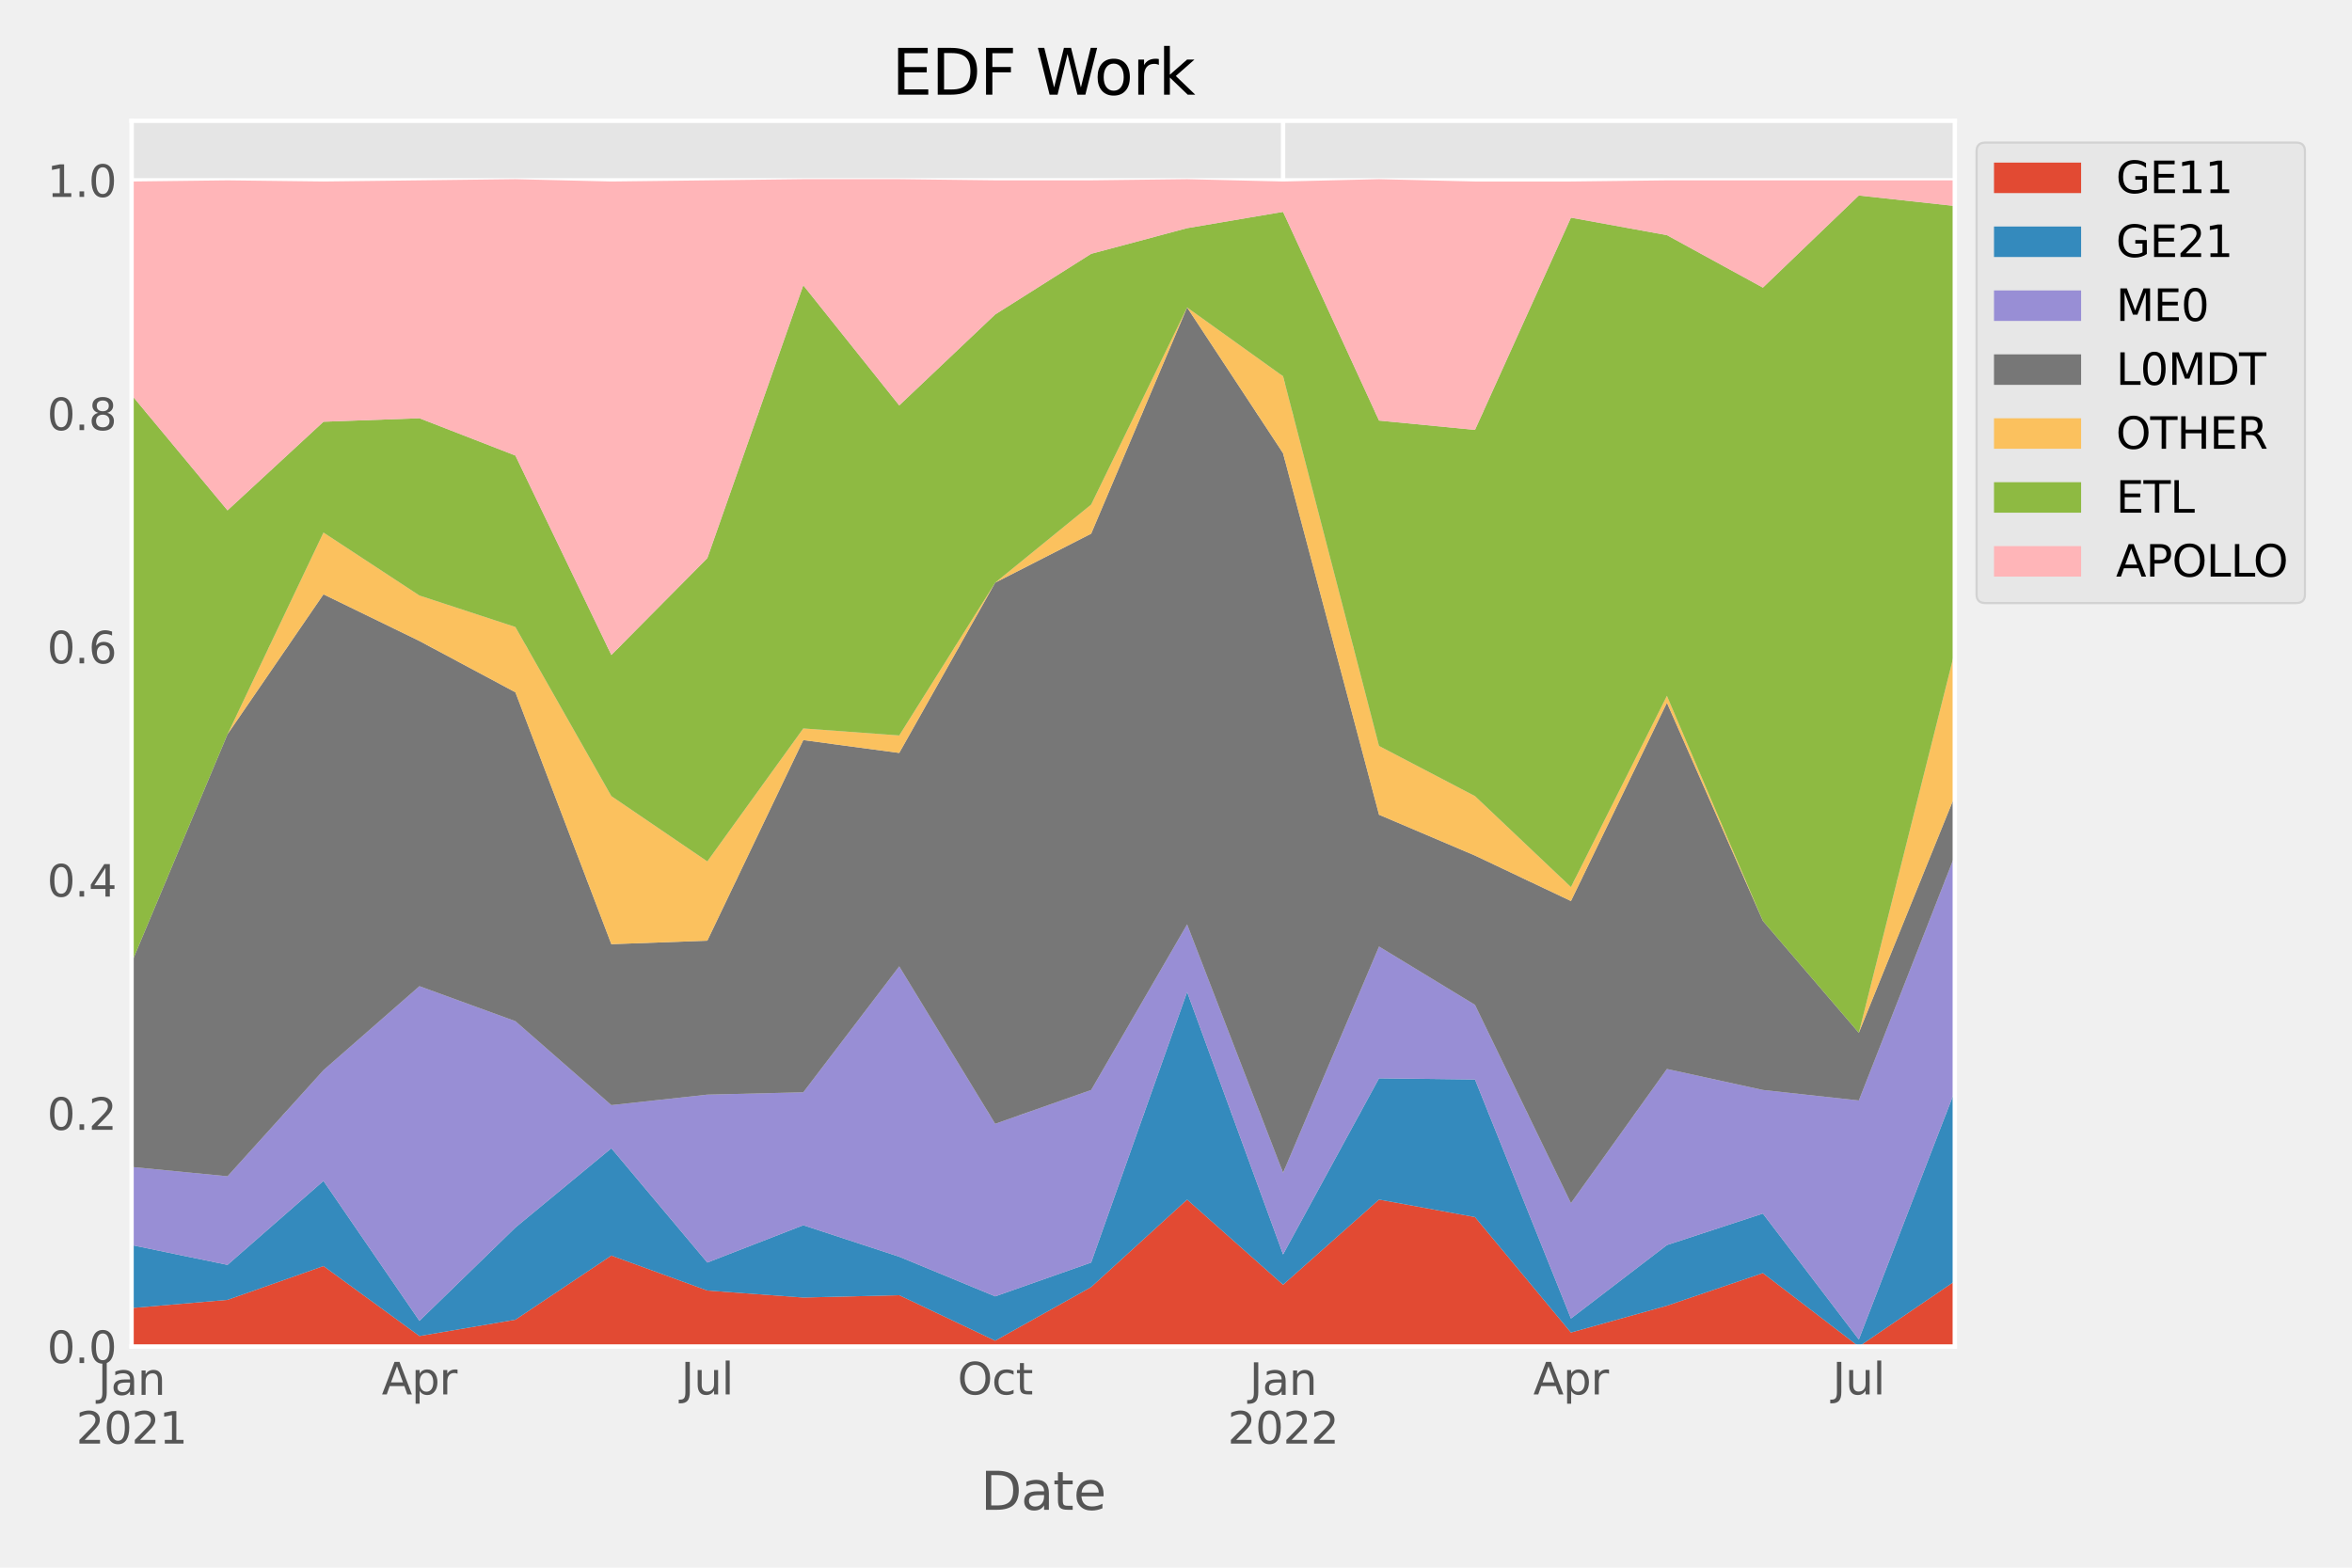 <?xml version="1.0" encoding="utf-8" standalone="no"?>
<!DOCTYPE svg PUBLIC "-//W3C//DTD SVG 1.1//EN"
  "http://www.w3.org/Graphics/SVG/1.1/DTD/svg11.dtd">
<svg xmlns:xlink="http://www.w3.org/1999/xlink" width="540pt" height="360pt" viewBox="0 0 540 360" xmlns="http://www.w3.org/2000/svg" version="1.1">
 <defs>
  <style type="text/css">*{stroke-linejoin: round; stroke-linecap: butt}</style>
 </defs>
 <g id="figure_1">
  <g id="patch_1">
   <path d="M 0 360 
L 540 360 
L 540 0 
L 0 0 
z
" style="fill: #f0f0f0"/>
  </g>
  <g id="axes_1">
   <g id="patch_2">
    <path d="M 30.203 309.21 
L 448.805 309.21 
L 448.805 27.742 
L 30.203 27.742 
z
" style="fill: #e5e5e5"/>
   </g>
   <g id="matplotlib.axis_1">
    <g id="xtick_1">
     <g id="line2d_1">
      <path d="M 30.203 309.21 
L 30.203 27.742 
" clip-path="url(#pd546e62d3c)" style="fill: none; stroke: #ffffff"/>
     </g>
     <g id="line2d_2"/>
     <g id="text_1">
      <!-- Jan -->
      <g style="fill: #555555" transform="translate(22.495 320.309)scale(0.1 -0.1)">
       <defs>
        <path id="DejaVuSans-4a" d="M 628 4666 
L 1259 4666 
L 1259 325 
Q 1259 -519 939 -900 
Q 619 -1281 -91 -1281 
L -331 -1281 
L -331 -750 
L -134 -750 
Q 284 -750 456 -515 
Q 628 -281 628 325 
L 628 4666 
z
" transform="scale(0.016)"/>
        <path id="DejaVuSans-61" d="M 2194 1759 
Q 1497 1759 1228 1600 
Q 959 1441 959 1056 
Q 959 750 1161 570 
Q 1363 391 1709 391 
Q 2188 391 2477 730 
Q 2766 1069 2766 1631 
L 2766 1759 
L 2194 1759 
z
M 3341 1997 
L 3341 0 
L 2766 0 
L 2766 531 
Q 2569 213 2275 61 
Q 1981 -91 1556 -91 
Q 1019 -91 701 211 
Q 384 513 384 1019 
Q 384 1609 779 1909 
Q 1175 2209 1959 2209 
L 2766 2209 
L 2766 2266 
Q 2766 2663 2505 2880 
Q 2244 3097 1772 3097 
Q 1472 3097 1187 3025 
Q 903 2953 641 2809 
L 641 3341 
Q 956 3463 1253 3523 
Q 1550 3584 1831 3584 
Q 2591 3584 2966 3190 
Q 3341 2797 3341 1997 
z
" transform="scale(0.016)"/>
        <path id="DejaVuSans-6e" d="M 3513 2113 
L 3513 0 
L 2938 0 
L 2938 2094 
Q 2938 2591 2744 2837 
Q 2550 3084 2163 3084 
Q 1697 3084 1428 2787 
Q 1159 2491 1159 1978 
L 1159 0 
L 581 0 
L 581 3500 
L 1159 3500 
L 1159 2956 
Q 1366 3272 1645 3428 
Q 1925 3584 2291 3584 
Q 2894 3584 3203 3211 
Q 3513 2838 3513 2113 
z
" transform="scale(0.016)"/>
       </defs>
       <use xlink:href="#DejaVuSans-4a"/>
       <use xlink:href="#DejaVuSans-61" x="29.492"/>
       <use xlink:href="#DejaVuSans-6e" x="90.771"/>
      </g>
      <!-- 2021 -->
      <g style="fill: #555555" transform="translate(17.478 331.507)scale(0.1 -0.1)">
       <defs>
        <path id="DejaVuSans-32" d="M 1228 531 
L 3431 531 
L 3431 0 
L 469 0 
L 469 531 
Q 828 903 1448 1529 
Q 2069 2156 2228 2338 
Q 2531 2678 2651 2914 
Q 2772 3150 2772 3378 
Q 2772 3750 2511 3984 
Q 2250 4219 1831 4219 
Q 1534 4219 1204 4116 
Q 875 4013 500 3803 
L 500 4441 
Q 881 4594 1212 4672 
Q 1544 4750 1819 4750 
Q 2544 4750 2975 4387 
Q 3406 4025 3406 3419 
Q 3406 3131 3298 2873 
Q 3191 2616 2906 2266 
Q 2828 2175 2409 1742 
Q 1991 1309 1228 531 
z
" transform="scale(0.016)"/>
        <path id="DejaVuSans-30" d="M 2034 4250 
Q 1547 4250 1301 3770 
Q 1056 3291 1056 2328 
Q 1056 1369 1301 889 
Q 1547 409 2034 409 
Q 2525 409 2770 889 
Q 3016 1369 3016 2328 
Q 3016 3291 2770 3770 
Q 2525 4250 2034 4250 
z
M 2034 4750 
Q 2819 4750 3233 4129 
Q 3647 3509 3647 2328 
Q 3647 1150 3233 529 
Q 2819 -91 2034 -91 
Q 1250 -91 836 529 
Q 422 1150 422 2328 
Q 422 3509 836 4129 
Q 1250 4750 2034 4750 
z
" transform="scale(0.016)"/>
        <path id="DejaVuSans-31" d="M 794 531 
L 1825 531 
L 1825 4091 
L 703 3866 
L 703 4441 
L 1819 4666 
L 2450 4666 
L 2450 531 
L 3481 531 
L 3481 0 
L 794 0 
L 794 531 
z
" transform="scale(0.016)"/>
       </defs>
       <use xlink:href="#DejaVuSans-32"/>
       <use xlink:href="#DejaVuSans-30" x="63.623"/>
       <use xlink:href="#DejaVuSans-32" x="127.246"/>
       <use xlink:href="#DejaVuSans-31" x="190.869"/>
      </g>
     </g>
    </g>
    <g id="xtick_2">
     <g id="line2d_3">
      <path d="M 294.583 309.21 
L 294.583 27.742 
" clip-path="url(#pd546e62d3c)" style="fill: none; stroke: #ffffff"/>
     </g>
     <g id="line2d_4"/>
     <g id="text_2">
      <!-- Jan -->
      <g style="fill: #555555" transform="translate(286.875 320.309)scale(0.1 -0.1)">
       <use xlink:href="#DejaVuSans-4a"/>
       <use xlink:href="#DejaVuSans-61" x="29.492"/>
       <use xlink:href="#DejaVuSans-6e" x="90.771"/>
      </g>
      <!-- 2022 -->
      <g style="fill: #555555" transform="translate(281.858 331.507)scale(0.1 -0.1)">
       <use xlink:href="#DejaVuSans-32"/>
       <use xlink:href="#DejaVuSans-30" x="63.623"/>
       <use xlink:href="#DejaVuSans-32" x="127.246"/>
       <use xlink:href="#DejaVuSans-32" x="190.869"/>
      </g>
     </g>
    </g>
    <g id="xtick_3">
     <g id="line2d_5"/>
    </g>
    <g id="xtick_4">
     <g id="line2d_6"/>
    </g>
    <g id="xtick_5">
     <g id="line2d_7"/>
     <g id="text_3">
      <!-- Apr -->
      <g style="fill: #555555" transform="translate(87.648 320.209)scale(0.1 -0.1)">
       <defs>
        <path id="DejaVuSans-41" d="M 2188 4044 
L 1331 1722 
L 3047 1722 
L 2188 4044 
z
M 1831 4666 
L 2547 4666 
L 4325 0 
L 3669 0 
L 3244 1197 
L 1141 1197 
L 716 0 
L 50 0 
L 1831 4666 
z
" transform="scale(0.016)"/>
        <path id="DejaVuSans-70" d="M 1159 525 
L 1159 -1331 
L 581 -1331 
L 581 3500 
L 1159 3500 
L 1159 2969 
Q 1341 3281 1617 3432 
Q 1894 3584 2278 3584 
Q 2916 3584 3314 3078 
Q 3713 2572 3713 1747 
Q 3713 922 3314 415 
Q 2916 -91 2278 -91 
Q 1894 -91 1617 61 
Q 1341 213 1159 525 
z
M 3116 1747 
Q 3116 2381 2855 2742 
Q 2594 3103 2138 3103 
Q 1681 3103 1420 2742 
Q 1159 2381 1159 1747 
Q 1159 1113 1420 752 
Q 1681 391 2138 391 
Q 2594 391 2855 752 
Q 3116 1113 3116 1747 
z
" transform="scale(0.016)"/>
        <path id="DejaVuSans-72" d="M 2631 2963 
Q 2534 3019 2420 3045 
Q 2306 3072 2169 3072 
Q 1681 3072 1420 2755 
Q 1159 2438 1159 1844 
L 1159 0 
L 581 0 
L 581 3500 
L 1159 3500 
L 1159 2956 
Q 1341 3275 1631 3429 
Q 1922 3584 2338 3584 
Q 2397 3584 2469 3576 
Q 2541 3569 2628 3553 
L 2631 2963 
z
" transform="scale(0.016)"/>
       </defs>
       <use xlink:href="#DejaVuSans-41"/>
       <use xlink:href="#DejaVuSans-70" x="68.408"/>
       <use xlink:href="#DejaVuSans-72" x="131.885"/>
      </g>
     </g>
    </g>
    <g id="xtick_6">
     <g id="line2d_8"/>
    </g>
    <g id="xtick_7">
     <g id="line2d_9"/>
    </g>
    <g id="xtick_8">
     <g id="line2d_10"/>
     <g id="text_4">
      <!-- Jul -->
      <g style="fill: #555555" transform="translate(156.36 320.209)scale(0.1 -0.1)">
       <defs>
        <path id="DejaVuSans-75" d="M 544 1381 
L 544 3500 
L 1119 3500 
L 1119 1403 
Q 1119 906 1312 657 
Q 1506 409 1894 409 
Q 2359 409 2629 706 
Q 2900 1003 2900 1516 
L 2900 3500 
L 3475 3500 
L 3475 0 
L 2900 0 
L 2900 538 
Q 2691 219 2414 64 
Q 2138 -91 1772 -91 
Q 1169 -91 856 284 
Q 544 659 544 1381 
z
M 1991 3584 
L 1991 3584 
z
" transform="scale(0.016)"/>
        <path id="DejaVuSans-6c" d="M 603 4863 
L 1178 4863 
L 1178 0 
L 603 0 
L 603 4863 
z
" transform="scale(0.016)"/>
       </defs>
       <use xlink:href="#DejaVuSans-4a"/>
       <use xlink:href="#DejaVuSans-75" x="29.492"/>
       <use xlink:href="#DejaVuSans-6c" x="92.871"/>
      </g>
     </g>
    </g>
    <g id="xtick_9">
     <g id="line2d_11"/>
    </g>
    <g id="xtick_10">
     <g id="line2d_12"/>
    </g>
    <g id="xtick_11">
     <g id="line2d_13"/>
     <g id="text_5">
      <!-- Oct -->
      <g style="fill: #555555" transform="translate(219.843 320.209)scale(0.1 -0.1)">
       <defs>
        <path id="DejaVuSans-4f" d="M 2522 4238 
Q 1834 4238 1429 3725 
Q 1025 3213 1025 2328 
Q 1025 1447 1429 934 
Q 1834 422 2522 422 
Q 3209 422 3611 934 
Q 4013 1447 4013 2328 
Q 4013 3213 3611 3725 
Q 3209 4238 2522 4238 
z
M 2522 4750 
Q 3503 4750 4090 4092 
Q 4678 3434 4678 2328 
Q 4678 1225 4090 567 
Q 3503 -91 2522 -91 
Q 1538 -91 948 565 
Q 359 1222 359 2328 
Q 359 3434 948 4092 
Q 1538 4750 2522 4750 
z
" transform="scale(0.016)"/>
        <path id="DejaVuSans-63" d="M 3122 3366 
L 3122 2828 
Q 2878 2963 2633 3030 
Q 2388 3097 2138 3097 
Q 1578 3097 1268 2742 
Q 959 2388 959 1747 
Q 959 1106 1268 751 
Q 1578 397 2138 397 
Q 2388 397 2633 464 
Q 2878 531 3122 666 
L 3122 134 
Q 2881 22 2623 -34 
Q 2366 -91 2075 -91 
Q 1284 -91 818 406 
Q 353 903 353 1747 
Q 353 2603 823 3093 
Q 1294 3584 2113 3584 
Q 2378 3584 2631 3529 
Q 2884 3475 3122 3366 
z
" transform="scale(0.016)"/>
        <path id="DejaVuSans-74" d="M 1172 4494 
L 1172 3500 
L 2356 3500 
L 2356 3053 
L 1172 3053 
L 1172 1153 
Q 1172 725 1289 603 
Q 1406 481 1766 481 
L 2356 481 
L 2356 0 
L 1766 0 
Q 1100 0 847 248 
Q 594 497 594 1153 
L 594 3053 
L 172 3053 
L 172 3500 
L 594 3500 
L 594 4494 
L 1172 4494 
z
" transform="scale(0.016)"/>
       </defs>
       <use xlink:href="#DejaVuSans-4f"/>
       <use xlink:href="#DejaVuSans-63" x="78.711"/>
       <use xlink:href="#DejaVuSans-74" x="133.691"/>
      </g>
     </g>
    </g>
    <g id="xtick_12">
     <g id="line2d_14"/>
    </g>
    <g id="xtick_13">
     <g id="line2d_15"/>
    </g>
    <g id="xtick_14">
     <g id="line2d_16"/>
    </g>
    <g id="xtick_15">
     <g id="line2d_17"/>
    </g>
    <g id="xtick_16">
     <g id="line2d_18"/>
     <g id="text_6">
      <!-- Apr -->
      <g style="fill: #555555" transform="translate(352.028 320.209)scale(0.1 -0.1)">
       <use xlink:href="#DejaVuSans-41"/>
       <use xlink:href="#DejaVuSans-70" x="68.408"/>
       <use xlink:href="#DejaVuSans-72" x="131.885"/>
      </g>
     </g>
    </g>
    <g id="xtick_17">
     <g id="line2d_19"/>
    </g>
    <g id="xtick_18">
     <g id="line2d_20"/>
    </g>
    <g id="xtick_19">
     <g id="line2d_21"/>
     <g id="text_7">
      <!-- Jul -->
      <g style="fill: #555555" transform="translate(420.74 320.209)scale(0.1 -0.1)">
       <use xlink:href="#DejaVuSans-4a"/>
       <use xlink:href="#DejaVuSans-75" x="29.492"/>
       <use xlink:href="#DejaVuSans-6c" x="92.871"/>
      </g>
     </g>
    </g>
    <g id="xtick_20">
     <g id="line2d_22"/>
    </g>
    <g id="text_8">
     <!-- Date -->
     <g style="fill: #555555" transform="translate(225.163 346.704)scale(0.12 -0.12)">
      <defs>
       <path id="DejaVuSans-44" d="M 1259 4147 
L 1259 519 
L 2022 519 
Q 2988 519 3436 956 
Q 3884 1394 3884 2338 
Q 3884 3275 3436 3711 
Q 2988 4147 2022 4147 
L 1259 4147 
z
M 628 4666 
L 1925 4666 
Q 3281 4666 3915 4102 
Q 4550 3538 4550 2338 
Q 4550 1131 3912 565 
Q 3275 0 1925 0 
L 628 0 
L 628 4666 
z
" transform="scale(0.016)"/>
       <path id="DejaVuSans-65" d="M 3597 1894 
L 3597 1613 
L 953 1613 
Q 991 1019 1311 708 
Q 1631 397 2203 397 
Q 2534 397 2845 478 
Q 3156 559 3463 722 
L 3463 178 
Q 3153 47 2828 -22 
Q 2503 -91 2169 -91 
Q 1331 -91 842 396 
Q 353 884 353 1716 
Q 353 2575 817 3079 
Q 1281 3584 2069 3584 
Q 2775 3584 3186 3129 
Q 3597 2675 3597 1894 
z
M 3022 2063 
Q 3016 2534 2758 2815 
Q 2500 3097 2075 3097 
Q 1594 3097 1305 2825 
Q 1016 2553 972 2059 
L 3022 2063 
z
" transform="scale(0.016)"/>
      </defs>
      <use xlink:href="#DejaVuSans-44"/>
      <use xlink:href="#DejaVuSans-61" x="77.002"/>
      <use xlink:href="#DejaVuSans-74" x="138.281"/>
      <use xlink:href="#DejaVuSans-65" x="177.49"/>
     </g>
    </g>
   </g>
   <g id="matplotlib.axis_2">
    <g id="ytick_1">
     <g id="line2d_23">
      <path d="M 30.203 309.21 
L 448.805 309.21 
" clip-path="url(#pd546e62d3c)" style="fill: none; stroke: #ffffff"/>
     </g>
     <g id="line2d_24"/>
     <g id="text_9">
      <!-- 0.0 -->
      <g style="fill: #555555" transform="translate(10.8 313.01)scale(0.1 -0.1)">
       <defs>
        <path id="DejaVuSans-2e" d="M 684 794 
L 1344 794 
L 1344 0 
L 684 0 
L 684 794 
z
" transform="scale(0.016)"/>
       </defs>
       <use xlink:href="#DejaVuSans-30"/>
       <use xlink:href="#DejaVuSans-2e" x="63.623"/>
       <use xlink:href="#DejaVuSans-30" x="95.41"/>
      </g>
     </g>
    </g>
    <g id="ytick_2">
     <g id="line2d_25">
      <path d="M 30.203 255.651 
L 448.805 255.651 
" clip-path="url(#pd546e62d3c)" style="fill: none; stroke: #ffffff"/>
     </g>
     <g id="line2d_26"/>
     <g id="text_10">
      <!-- 0.2 -->
      <g style="fill: #555555" transform="translate(10.8 259.45)scale(0.1 -0.1)">
       <use xlink:href="#DejaVuSans-30"/>
       <use xlink:href="#DejaVuSans-2e" x="63.623"/>
       <use xlink:href="#DejaVuSans-32" x="95.41"/>
      </g>
     </g>
    </g>
    <g id="ytick_3">
     <g id="line2d_27">
      <path d="M 30.203 202.091 
L 448.805 202.091 
" clip-path="url(#pd546e62d3c)" style="fill: none; stroke: #ffffff"/>
     </g>
     <g id="line2d_28"/>
     <g id="text_11">
      <!-- 0.4 -->
      <g style="fill: #555555" transform="translate(10.8 205.891)scale(0.1 -0.1)">
       <defs>
        <path id="DejaVuSans-34" d="M 2419 4116 
L 825 1625 
L 2419 1625 
L 2419 4116 
z
M 2253 4666 
L 3047 4666 
L 3047 1625 
L 3713 1625 
L 3713 1100 
L 3047 1100 
L 3047 0 
L 2419 0 
L 2419 1100 
L 313 1100 
L 313 1709 
L 2253 4666 
z
" transform="scale(0.016)"/>
       </defs>
       <use xlink:href="#DejaVuSans-30"/>
       <use xlink:href="#DejaVuSans-2e" x="63.623"/>
       <use xlink:href="#DejaVuSans-34" x="95.41"/>
      </g>
     </g>
    </g>
    <g id="ytick_4">
     <g id="line2d_29">
      <path d="M 30.203 148.532 
L 448.805 148.532 
" clip-path="url(#pd546e62d3c)" style="fill: none; stroke: #ffffff"/>
     </g>
     <g id="line2d_30"/>
     <g id="text_12">
      <!-- 0.6 -->
      <g style="fill: #555555" transform="translate(10.8 152.331)scale(0.1 -0.1)">
       <defs>
        <path id="DejaVuSans-36" d="M 2113 2584 
Q 1688 2584 1439 2293 
Q 1191 2003 1191 1497 
Q 1191 994 1439 701 
Q 1688 409 2113 409 
Q 2538 409 2786 701 
Q 3034 994 3034 1497 
Q 3034 2003 2786 2293 
Q 2538 2584 2113 2584 
z
M 3366 4563 
L 3366 3988 
Q 3128 4100 2886 4159 
Q 2644 4219 2406 4219 
Q 1781 4219 1451 3797 
Q 1122 3375 1075 2522 
Q 1259 2794 1537 2939 
Q 1816 3084 2150 3084 
Q 2853 3084 3261 2657 
Q 3669 2231 3669 1497 
Q 3669 778 3244 343 
Q 2819 -91 2113 -91 
Q 1303 -91 875 529 
Q 447 1150 447 2328 
Q 447 3434 972 4092 
Q 1497 4750 2381 4750 
Q 2619 4750 2861 4703 
Q 3103 4656 3366 4563 
z
" transform="scale(0.016)"/>
       </defs>
       <use xlink:href="#DejaVuSans-30"/>
       <use xlink:href="#DejaVuSans-2e" x="63.623"/>
       <use xlink:href="#DejaVuSans-36" x="95.41"/>
      </g>
     </g>
    </g>
    <g id="ytick_5">
     <g id="line2d_31">
      <path d="M 30.203 94.972 
L 448.805 94.972 
" clip-path="url(#pd546e62d3c)" style="fill: none; stroke: #ffffff"/>
     </g>
     <g id="line2d_32"/>
     <g id="text_13">
      <!-- 0.8 -->
      <g style="fill: #555555" transform="translate(10.8 98.772)scale(0.1 -0.1)">
       <defs>
        <path id="DejaVuSans-38" d="M 2034 2216 
Q 1584 2216 1326 1975 
Q 1069 1734 1069 1313 
Q 1069 891 1326 650 
Q 1584 409 2034 409 
Q 2484 409 2743 651 
Q 3003 894 3003 1313 
Q 3003 1734 2745 1975 
Q 2488 2216 2034 2216 
z
M 1403 2484 
Q 997 2584 770 2862 
Q 544 3141 544 3541 
Q 544 4100 942 4425 
Q 1341 4750 2034 4750 
Q 2731 4750 3128 4425 
Q 3525 4100 3525 3541 
Q 3525 3141 3298 2862 
Q 3072 2584 2669 2484 
Q 3125 2378 3379 2068 
Q 3634 1759 3634 1313 
Q 3634 634 3220 271 
Q 2806 -91 2034 -91 
Q 1263 -91 848 271 
Q 434 634 434 1313 
Q 434 1759 690 2068 
Q 947 2378 1403 2484 
z
M 1172 3481 
Q 1172 3119 1398 2916 
Q 1625 2713 2034 2713 
Q 2441 2713 2670 2916 
Q 2900 3119 2900 3481 
Q 2900 3844 2670 4047 
Q 2441 4250 2034 4250 
Q 1625 4250 1398 4047 
Q 1172 3844 1172 3481 
z
" transform="scale(0.016)"/>
       </defs>
       <use xlink:href="#DejaVuSans-30"/>
       <use xlink:href="#DejaVuSans-2e" x="63.623"/>
       <use xlink:href="#DejaVuSans-38" x="95.41"/>
      </g>
     </g>
    </g>
    <g id="ytick_6">
     <g id="line2d_33">
      <path d="M 30.203 41.413 
L 448.805 41.413 
" clip-path="url(#pd546e62d3c)" style="fill: none; stroke: #ffffff"/>
     </g>
     <g id="line2d_34"/>
     <g id="text_14">
      <!-- 1.0 -->
      <g style="fill: #555555" transform="translate(10.8 45.212)scale(0.1 -0.1)">
       <use xlink:href="#DejaVuSans-31"/>
       <use xlink:href="#DejaVuSans-2e" x="63.623"/>
       <use xlink:href="#DejaVuSans-30" x="95.41"/>
      </g>
     </g>
    </g>
   </g>
   <g id="PolyCollection_1">
    <defs>
     <path id="m87ad0a83a3" d="M 30.203 -59.627 
L 30.203 -50.79 
L 52.235 -50.79 
L 74.266 -50.79 
L 96.298 -50.79 
L 118.33 -50.79 
L 140.361 -50.79 
L 162.393 -50.79 
L 184.425 -50.79 
L 206.456 -50.79 
L 228.488 -50.79 
L 250.52 -50.79 
L 272.551 -50.79 
L 294.583 -50.79 
L 316.615 -50.79 
L 338.646 -50.79 
L 360.678 -50.79 
L 382.71 -50.79 
L 404.741 -50.79 
L 426.773 -50.79 
L 448.805 -50.79 
L 448.805 -65.786 
L 448.805 -65.786 
L 426.773 -50.79 
L 404.741 -67.661 
L 382.71 -60.163 
L 360.678 -54.003 
L 338.646 -80.515 
L 316.615 -84.532 
L 294.583 -64.983 
L 272.551 -84.532 
L 250.52 -64.447 
L 228.488 -52.129 
L 206.456 -62.573 
L 184.425 -62.037 
L 162.393 -63.644 
L 140.361 -71.678 
L 118.33 -56.949 
L 96.298 -53.2 
L 74.266 -69.268 
L 52.235 -61.502 
L 30.203 -59.627 
z
"/>
    </defs>
    <g clip-path="url(#pd546e62d3c)">
     <use xlink:href="#m87ad0a83a3" x="0" y="360" style="fill: #e24a33"/>
    </g>
   </g>
   <g id="PolyCollection_2">
    <defs>
     <path id="me42de0abb7" d="M 30.203 -74.088 
L 30.203 -59.627 
L 52.235 -61.502 
L 74.266 -69.268 
L 96.298 -53.2 
L 118.33 -56.949 
L 140.361 -71.678 
L 162.393 -63.644 
L 184.425 -62.037 
L 206.456 -62.573 
L 228.488 -52.129 
L 250.52 -64.447 
L 272.551 -84.532 
L 294.583 -64.983 
L 316.615 -84.532 
L 338.646 -80.515 
L 360.678 -54.003 
L 382.71 -60.163 
L 404.741 -67.661 
L 426.773 -50.79 
L 448.805 -65.786 
L 448.805 -109.437 
L 448.805 -109.437 
L 426.773 -52.396 
L 404.741 -81.319 
L 382.71 -74.088 
L 360.678 -57.217 
L 338.646 -112.115 
L 316.615 -112.383 
L 294.583 -71.946 
L 272.551 -132.2 
L 250.52 -70.071 
L 228.488 -62.305 
L 206.456 -71.41 
L 184.425 -78.641 
L 162.393 -70.071 
L 140.361 -96.315 
L 118.33 -78.105 
L 96.298 -56.681 
L 74.266 -88.817 
L 52.235 -69.536 
L 30.203 -74.088 
z
"/>
    </defs>
    <g clip-path="url(#pd546e62d3c)">
     <use xlink:href="#me42de0abb7" x="0" y="360" style="fill: #348abd"/>
    </g>
   </g>
   <g id="PolyCollection_3">
    <defs>
     <path id="m241da13050" d="M 30.203 -92.031 
L 30.203 -74.088 
L 52.235 -69.536 
L 74.266 -88.817 
L 96.298 -56.681 
L 118.33 -78.105 
L 140.361 -96.315 
L 162.393 -70.071 
L 184.425 -78.641 
L 206.456 -71.41 
L 228.488 -62.305 
L 250.52 -70.071 
L 272.551 -132.2 
L 294.583 -71.946 
L 316.615 -112.383 
L 338.646 -112.115 
L 360.678 -57.217 
L 382.71 -74.088 
L 404.741 -81.319 
L 426.773 -52.396 
L 448.805 -109.437 
L 448.805 -163.532 
L 448.805 -163.532 
L 426.773 -107.295 
L 404.741 -109.705 
L 382.71 -114.525 
L 360.678 -83.729 
L 338.646 -129.254 
L 316.615 -142.644 
L 294.583 -90.692 
L 272.551 -147.732 
L 250.52 -109.705 
L 228.488 -101.939 
L 206.456 -138.092 
L 184.425 -109.17 
L 162.393 -108.634 
L 140.361 -106.224 
L 118.33 -125.505 
L 96.298 -133.539 
L 74.266 -114.258 
L 52.235 -89.888 
L 30.203 -92.031 
z
"/>
    </defs>
    <g clip-path="url(#pd546e62d3c)">
     <use xlink:href="#m241da13050" x="0" y="360" style="fill: #988ed5"/>
    </g>
   </g>
   <g id="PolyCollection_4">
    <defs>
     <path id="md63aa7ed94" d="M 30.203 -138.895 
L 30.203 -92.031 
L 52.235 -89.888 
L 74.266 -114.258 
L 96.298 -133.539 
L 118.33 -125.505 
L 140.361 -106.224 
L 162.393 -108.634 
L 184.425 -109.17 
L 206.456 -138.092 
L 228.488 -101.939 
L 250.52 -109.705 
L 272.551 -147.732 
L 294.583 -90.692 
L 316.615 -142.644 
L 338.646 -129.254 
L 360.678 -83.729 
L 382.71 -114.525 
L 404.741 -109.705 
L 426.773 -107.295 
L 448.805 -163.532 
L 448.805 -177.19 
L 448.805 -177.19 
L 426.773 -122.827 
L 404.741 -148.536 
L 382.71 -198.614 
L 360.678 -153.088 
L 338.646 -163.532 
L 316.615 -172.905 
L 294.583 -255.923 
L 272.551 -289.397 
L 250.52 -237.445 
L 228.488 -226.197 
L 206.456 -187.099 
L 184.425 -190.044 
L 162.393 -143.983 
L 140.361 -143.18 
L 118.33 -201.024 
L 96.298 -212.807 
L 74.266 -223.519 
L 52.235 -191.383 
L 30.203 -138.895 
z
"/>
    </defs>
    <g clip-path="url(#pd546e62d3c)">
     <use xlink:href="#md63aa7ed94" x="0" y="360" style="fill: #777777"/>
    </g>
   </g>
   <g id="PolyCollection_5">
    <defs>
     <path id="ma767fd9f11" d="M 30.203 -138.895 
L 30.203 -138.895 
L 52.235 -191.383 
L 74.266 -223.519 
L 96.298 -212.807 
L 118.33 -201.024 
L 140.361 -143.18 
L 162.393 -143.983 
L 184.425 -190.044 
L 206.456 -187.099 
L 228.488 -226.197 
L 250.52 -237.445 
L 272.551 -289.397 
L 294.583 -255.923 
L 316.615 -172.905 
L 338.646 -163.532 
L 360.678 -153.088 
L 382.71 -198.614 
L 404.741 -148.536 
L 426.773 -122.827 
L 448.805 -177.19 
L 448.805 -210.397 
L 448.805 -210.397 
L 426.773 -122.827 
L 404.741 -148.536 
L 382.71 -200.221 
L 360.678 -156.302 
L 338.646 -177.19 
L 316.615 -188.705 
L 294.583 -273.597 
L 272.551 -289.397 
L 250.52 -244.139 
L 228.488 -226.197 
L 206.456 -191.116 
L 184.425 -192.722 
L 162.393 -162.193 
L 140.361 -177.19 
L 118.33 -216.021 
L 96.298 -223.251 
L 74.266 -237.712 
L 52.235 -191.383 
L 30.203 -138.895 
z
"/>
    </defs>
    <g clip-path="url(#pd546e62d3c)">
     <use xlink:href="#ma767fd9f11" x="0" y="360" style="fill: #fbc15e"/>
    </g>
   </g>
   <g id="PolyCollection_6">
    <defs>
     <path id="m6ea1c9ec41" d="M 30.203 -269.312 
L 30.203 -138.895 
L 52.235 -191.383 
L 74.266 -237.712 
L 96.298 -223.251 
L 118.33 -216.021 
L 140.361 -177.19 
L 162.393 -162.193 
L 184.425 -192.722 
L 206.456 -191.116 
L 228.488 -226.197 
L 250.52 -244.139 
L 272.551 -289.397 
L 294.583 -273.597 
L 316.615 -188.705 
L 338.646 -177.19 
L 360.678 -156.302 
L 382.71 -200.221 
L 404.741 -148.536 
L 426.773 -122.827 
L 448.805 -210.397 
L 448.805 -312.696 
L 448.805 -312.696 
L 426.773 -315.106 
L 404.741 -293.95 
L 382.71 -306.001 
L 360.678 -310.018 
L 338.646 -261.279 
L 316.615 -263.421 
L 294.583 -311.357 
L 272.551 -307.607 
L 250.52 -301.716 
L 228.488 -287.79 
L 206.456 -266.902 
L 184.425 -294.485 
L 162.393 -231.821 
L 140.361 -209.594 
L 118.33 -255.387 
L 96.298 -263.956 
L 74.266 -263.153 
L 52.235 -242.8 
L 30.203 -269.312 
z
"/>
    </defs>
    <g clip-path="url(#pd546e62d3c)">
     <use xlink:href="#m6ea1c9ec41" x="0" y="360" style="fill: #8eba42"/>
    </g>
   </g>
   <g id="PolyCollection_7">
    <defs>
     <path id="mf52e297018" d="M 30.203 -318.319 
L 30.203 -269.312 
L 52.235 -242.8 
L 74.266 -263.153 
L 96.298 -263.956 
L 118.33 -255.387 
L 140.361 -209.594 
L 162.393 -231.821 
L 184.425 -294.485 
L 206.456 -266.902 
L 228.488 -287.79 
L 250.52 -301.716 
L 272.551 -307.607 
L 294.583 -311.357 
L 316.615 -263.421 
L 338.646 -261.279 
L 360.678 -310.018 
L 382.71 -306.001 
L 404.741 -293.95 
L 426.773 -315.106 
L 448.805 -312.696 
L 448.805 -318.587 
L 448.805 -318.587 
L 426.773 -318.587 
L 404.741 -318.587 
L 382.71 -318.587 
L 360.678 -318.319 
L 338.646 -318.319 
L 316.615 -318.855 
L 294.583 -318.319 
L 272.551 -318.855 
L 250.52 -318.587 
L 228.488 -318.587 
L 206.456 -318.855 
L 184.425 -318.855 
L 162.393 -318.587 
L 140.361 -318.319 
L 118.33 -318.855 
L 96.298 -318.587 
L 74.266 -318.319 
L 52.235 -318.587 
L 30.203 -318.319 
z
"/>
    </defs>
    <g clip-path="url(#pd546e62d3c)">
     <use xlink:href="#mf52e297018" x="0" y="360" style="fill: #ffb5b8"/>
    </g>
   </g>
   <g id="line2d_35">
    <path d="M 30.203 300.373 
L 52.235 298.498 
L 74.266 290.732 
L 96.298 306.8 
L 118.33 303.051 
L 140.361 288.322 
L 162.393 296.356 
L 184.425 297.963 
L 206.456 297.427 
L 228.488 307.871 
L 250.52 295.553 
L 272.551 275.468 
L 294.583 295.017 
L 316.615 275.468 
L 338.646 279.485 
L 360.678 305.997 
L 382.71 299.837 
L 404.741 292.339 
L 426.773 309.21 
L 448.805 294.214 
" clip-path="url(#pd546e62d3c)" style="fill: none"/>
   </g>
   <g id="line2d_36">
    <path d="M 30.203 285.912 
L 52.235 290.464 
L 74.266 271.183 
L 96.298 303.319 
L 118.33 281.895 
L 140.361 263.685 
L 162.393 289.929 
L 184.425 281.359 
L 206.456 288.59 
L 228.488 297.695 
L 250.52 289.929 
L 272.551 227.8 
L 294.583 288.054 
L 316.615 247.617 
L 338.646 247.885 
L 360.678 302.783 
L 382.71 285.912 
L 404.741 278.681 
L 426.773 307.604 
L 448.805 250.563 
" clip-path="url(#pd546e62d3c)" style="fill: none"/>
   </g>
   <g id="line2d_37">
    <path d="M 30.203 267.969 
L 52.235 270.112 
L 74.266 245.742 
L 96.298 226.461 
L 118.33 234.495 
L 140.361 253.776 
L 162.393 251.366 
L 184.425 250.83 
L 206.456 221.908 
L 228.488 258.061 
L 250.52 250.295 
L 272.551 212.268 
L 294.583 269.308 
L 316.615 217.356 
L 338.646 230.746 
L 360.678 276.271 
L 382.71 245.475 
L 404.741 250.295 
L 426.773 252.705 
L 448.805 196.468 
" clip-path="url(#pd546e62d3c)" style="fill: none"/>
   </g>
   <g id="line2d_38">
    <path d="M 30.203 221.105 
L 52.235 168.617 
L 74.266 136.481 
L 96.298 147.193 
L 118.33 158.976 
L 140.361 216.82 
L 162.393 216.017 
L 184.425 169.956 
L 206.456 172.901 
L 228.488 133.803 
L 250.52 122.555 
L 272.551 70.603 
L 294.583 104.077 
L 316.615 187.095 
L 338.646 196.468 
L 360.678 206.912 
L 382.71 161.386 
L 404.741 211.464 
L 426.773 237.173 
L 448.805 182.81 
" clip-path="url(#pd546e62d3c)" style="fill: none"/>
   </g>
   <g id="line2d_39">
    <path d="M 30.203 221.105 
L 52.235 168.617 
L 74.266 122.288 
L 96.298 136.749 
L 118.33 143.979 
L 140.361 182.81 
L 162.393 197.807 
L 184.425 167.278 
L 206.456 168.884 
L 228.488 133.803 
L 250.52 115.861 
L 272.551 70.603 
L 294.583 86.403 
L 316.615 171.295 
L 338.646 182.81 
L 360.678 203.698 
L 382.71 159.779 
L 404.741 211.464 
L 426.773 237.173 
L 448.805 149.603 
" clip-path="url(#pd546e62d3c)" style="fill: none"/>
   </g>
   <g id="line2d_40">
    <path d="M 30.203 90.688 
L 52.235 117.2 
L 74.266 96.847 
L 96.298 96.044 
L 118.33 104.613 
L 140.361 150.406 
L 162.393 128.179 
L 184.425 65.515 
L 206.456 93.098 
L 228.488 72.21 
L 250.52 58.284 
L 272.551 52.393 
L 294.583 48.643 
L 316.615 96.579 
L 338.646 98.721 
L 360.678 49.982 
L 382.71 53.999 
L 404.741 66.05 
L 426.773 44.894 
L 448.805 47.304 
" clip-path="url(#pd546e62d3c)" style="fill: none"/>
   </g>
   <g id="line2d_41">
    <path d="M 30.203 41.681 
L 52.235 41.413 
L 74.266 41.681 
L 96.298 41.413 
L 118.33 41.145 
L 140.361 41.681 
L 162.393 41.413 
L 184.425 41.145 
L 206.456 41.145 
L 228.488 41.413 
L 250.52 41.413 
L 272.551 41.145 
L 294.583 41.681 
L 316.615 41.145 
L 338.646 41.681 
L 360.678 41.681 
L 382.71 41.413 
L 404.741 41.413 
L 426.773 41.413 
L 448.805 41.413 
" clip-path="url(#pd546e62d3c)" style="fill: none"/>
   </g>
   <g id="patch_3">
    <path d="M 30.203 309.21 
L 30.203 27.742 
" style="fill: none; stroke: #ffffff; stroke-linejoin: miter; stroke-linecap: square"/>
   </g>
   <g id="patch_4">
    <path d="M 448.805 309.21 
L 448.805 27.742 
" style="fill: none; stroke: #ffffff; stroke-linejoin: miter; stroke-linecap: square"/>
   </g>
   <g id="patch_5">
    <path d="M 30.203 309.21 
L 448.805 309.21 
" style="fill: none; stroke: #ffffff; stroke-linejoin: miter; stroke-linecap: square"/>
   </g>
   <g id="patch_6">
    <path d="M 30.203 27.742 
L 448.805 27.742 
" style="fill: none; stroke: #ffffff; stroke-linejoin: miter; stroke-linecap: square"/>
   </g>
   <g id="text_15">
    <!-- EDF Work -->
    <g transform="translate(204.75 21.742)scale(0.144 -0.144)">
     <defs>
      <path id="DejaVuSans-45" d="M 628 4666 
L 3578 4666 
L 3578 4134 
L 1259 4134 
L 1259 2753 
L 3481 2753 
L 3481 2222 
L 1259 2222 
L 1259 531 
L 3634 531 
L 3634 0 
L 628 0 
L 628 4666 
z
" transform="scale(0.016)"/>
      <path id="DejaVuSans-46" d="M 628 4666 
L 3309 4666 
L 3309 4134 
L 1259 4134 
L 1259 2759 
L 3109 2759 
L 3109 2228 
L 1259 2228 
L 1259 0 
L 628 0 
L 628 4666 
z
" transform="scale(0.016)"/>
      <path id="DejaVuSans-20" transform="scale(0.016)"/>
      <path id="DejaVuSans-57" d="M 213 4666 
L 850 4666 
L 1831 722 
L 2809 4666 
L 3519 4666 
L 4500 722 
L 5478 4666 
L 6119 4666 
L 4947 0 
L 4153 0 
L 3169 4050 
L 2175 0 
L 1381 0 
L 213 4666 
z
" transform="scale(0.016)"/>
      <path id="DejaVuSans-6f" d="M 1959 3097 
Q 1497 3097 1228 2736 
Q 959 2375 959 1747 
Q 959 1119 1226 758 
Q 1494 397 1959 397 
Q 2419 397 2687 759 
Q 2956 1122 2956 1747 
Q 2956 2369 2687 2733 
Q 2419 3097 1959 3097 
z
M 1959 3584 
Q 2709 3584 3137 3096 
Q 3566 2609 3566 1747 
Q 3566 888 3137 398 
Q 2709 -91 1959 -91 
Q 1206 -91 779 398 
Q 353 888 353 1747 
Q 353 2609 779 3096 
Q 1206 3584 1959 3584 
z
" transform="scale(0.016)"/>
      <path id="DejaVuSans-6b" d="M 581 4863 
L 1159 4863 
L 1159 1991 
L 2875 3500 
L 3609 3500 
L 1753 1863 
L 3688 0 
L 2938 0 
L 1159 1709 
L 1159 0 
L 581 0 
L 581 4863 
z
" transform="scale(0.016)"/>
     </defs>
     <use xlink:href="#DejaVuSans-45"/>
     <use xlink:href="#DejaVuSans-44" x="63.184"/>
     <use xlink:href="#DejaVuSans-46" x="140.186"/>
     <use xlink:href="#DejaVuSans-20" x="197.705"/>
     <use xlink:href="#DejaVuSans-57" x="229.492"/>
     <use xlink:href="#DejaVuSans-6f" x="322.494"/>
     <use xlink:href="#DejaVuSans-72" x="383.676"/>
     <use xlink:href="#DejaVuSans-6b" x="424.789"/>
    </g>
   </g>
   <g id="legend_1">
    <g id="patch_7">
     <path d="M 455.805 138.489 
L 527.2 138.489 
Q 529.2 138.489 529.2 136.489 
L 529.2 34.742 
Q 529.2 32.742 527.2 32.742 
L 455.805 32.742 
Q 453.805 32.742 453.805 34.742 
L 453.805 136.489 
Q 453.805 138.489 455.805 138.489 
z
" style="fill: #e5e5e5; opacity: 0.8; stroke: #cccccc; stroke-width: 0.5; stroke-linejoin: miter"/>
    </g>
    <g id="patch_8">
     <path d="M 457.805 44.34 
L 477.805 44.34 
L 477.805 37.34 
L 457.805 37.34 
z
" style="fill: #e24a33"/>
    </g>
    <g id="text_16">
     <!-- GE11 -->
     <g transform="translate(485.805 44.34)scale(0.1 -0.1)">
      <defs>
       <path id="DejaVuSans-47" d="M 3809 666 
L 3809 1919 
L 2778 1919 
L 2778 2438 
L 4434 2438 
L 4434 434 
Q 4069 175 3628 42 
Q 3188 -91 2688 -91 
Q 1594 -91 976 548 
Q 359 1188 359 2328 
Q 359 3472 976 4111 
Q 1594 4750 2688 4750 
Q 3144 4750 3555 4637 
Q 3966 4525 4313 4306 
L 4313 3634 
Q 3963 3931 3569 4081 
Q 3175 4231 2741 4231 
Q 1884 4231 1454 3753 
Q 1025 3275 1025 2328 
Q 1025 1384 1454 906 
Q 1884 428 2741 428 
Q 3075 428 3337 486 
Q 3600 544 3809 666 
z
" transform="scale(0.016)"/>
      </defs>
      <use xlink:href="#DejaVuSans-47"/>
      <use xlink:href="#DejaVuSans-45" x="77.49"/>
      <use xlink:href="#DejaVuSans-31" x="140.674"/>
      <use xlink:href="#DejaVuSans-31" x="204.297"/>
     </g>
    </g>
    <g id="patch_9">
     <path d="M 457.805 59.018 
L 477.805 59.018 
L 477.805 52.018 
L 457.805 52.018 
z
" style="fill: #348abd"/>
    </g>
    <g id="text_17">
     <!-- GE21 -->
     <g transform="translate(485.805 59.018)scale(0.1 -0.1)">
      <use xlink:href="#DejaVuSans-47"/>
      <use xlink:href="#DejaVuSans-45" x="77.49"/>
      <use xlink:href="#DejaVuSans-32" x="140.674"/>
      <use xlink:href="#DejaVuSans-31" x="204.297"/>
     </g>
    </g>
    <g id="patch_10">
     <path d="M 457.805 73.696 
L 477.805 73.696 
L 477.805 66.696 
L 457.805 66.696 
z
" style="fill: #988ed5"/>
    </g>
    <g id="text_18">
     <!-- ME0 -->
     <g transform="translate(485.805 73.696)scale(0.1 -0.1)">
      <defs>
       <path id="DejaVuSans-4d" d="M 628 4666 
L 1569 4666 
L 2759 1491 
L 3956 4666 
L 4897 4666 
L 4897 0 
L 4281 0 
L 4281 4097 
L 3078 897 
L 2444 897 
L 1241 4097 
L 1241 0 
L 628 0 
L 628 4666 
z
" transform="scale(0.016)"/>
      </defs>
      <use xlink:href="#DejaVuSans-4d"/>
      <use xlink:href="#DejaVuSans-45" x="86.279"/>
      <use xlink:href="#DejaVuSans-30" x="149.463"/>
     </g>
    </g>
    <g id="patch_11">
     <path d="M 457.805 88.375 
L 477.805 88.375 
L 477.805 81.375 
L 457.805 81.375 
z
" style="fill: #777777"/>
    </g>
    <g id="text_19">
     <!-- L0MDT -->
     <g transform="translate(485.805 88.375)scale(0.1 -0.1)">
      <defs>
       <path id="DejaVuSans-4c" d="M 628 4666 
L 1259 4666 
L 1259 531 
L 3531 531 
L 3531 0 
L 628 0 
L 628 4666 
z
" transform="scale(0.016)"/>
       <path id="DejaVuSans-54" d="M -19 4666 
L 3928 4666 
L 3928 4134 
L 2272 4134 
L 2272 0 
L 1638 0 
L 1638 4134 
L -19 4134 
L -19 4666 
z
" transform="scale(0.016)"/>
      </defs>
      <use xlink:href="#DejaVuSans-4c"/>
      <use xlink:href="#DejaVuSans-30" x="55.713"/>
      <use xlink:href="#DejaVuSans-4d" x="119.336"/>
      <use xlink:href="#DejaVuSans-44" x="205.615"/>
      <use xlink:href="#DejaVuSans-54" x="282.617"/>
     </g>
    </g>
    <g id="patch_12">
     <path d="M 457.805 103.053 
L 477.805 103.053 
L 477.805 96.053 
L 457.805 96.053 
z
" style="fill: #fbc15e"/>
    </g>
    <g id="text_20">
     <!-- OTHER -->
     <g transform="translate(485.805 103.053)scale(0.1 -0.1)">
      <defs>
       <path id="DejaVuSans-48" d="M 628 4666 
L 1259 4666 
L 1259 2753 
L 3553 2753 
L 3553 4666 
L 4184 4666 
L 4184 0 
L 3553 0 
L 3553 2222 
L 1259 2222 
L 1259 0 
L 628 0 
L 628 4666 
z
" transform="scale(0.016)"/>
       <path id="DejaVuSans-52" d="M 2841 2188 
Q 3044 2119 3236 1894 
Q 3428 1669 3622 1275 
L 4263 0 
L 3584 0 
L 2988 1197 
Q 2756 1666 2539 1819 
Q 2322 1972 1947 1972 
L 1259 1972 
L 1259 0 
L 628 0 
L 628 4666 
L 2053 4666 
Q 2853 4666 3247 4331 
Q 3641 3997 3641 3322 
Q 3641 2881 3436 2590 
Q 3231 2300 2841 2188 
z
M 1259 4147 
L 1259 2491 
L 2053 2491 
Q 2509 2491 2742 2702 
Q 2975 2913 2975 3322 
Q 2975 3731 2742 3939 
Q 2509 4147 2053 4147 
L 1259 4147 
z
" transform="scale(0.016)"/>
      </defs>
      <use xlink:href="#DejaVuSans-4f"/>
      <use xlink:href="#DejaVuSans-54" x="78.711"/>
      <use xlink:href="#DejaVuSans-48" x="139.795"/>
      <use xlink:href="#DejaVuSans-45" x="214.99"/>
      <use xlink:href="#DejaVuSans-52" x="278.174"/>
     </g>
    </g>
    <g id="patch_13">
     <path d="M 457.805 117.731 
L 477.805 117.731 
L 477.805 110.731 
L 457.805 110.731 
z
" style="fill: #8eba42"/>
    </g>
    <g id="text_21">
     <!-- ETL -->
     <g transform="translate(485.805 117.731)scale(0.1 -0.1)">
      <use xlink:href="#DejaVuSans-45"/>
      <use xlink:href="#DejaVuSans-54" x="63.184"/>
      <use xlink:href="#DejaVuSans-4c" x="124.268"/>
     </g>
    </g>
    <g id="patch_14">
     <path d="M 457.805 132.409 
L 477.805 132.409 
L 477.805 125.409 
L 457.805 125.409 
z
" style="fill: #ffb5b8"/>
    </g>
    <g id="text_22">
     <!-- APOLLO -->
     <g transform="translate(485.805 132.409)scale(0.1 -0.1)">
      <defs>
       <path id="DejaVuSans-50" d="M 1259 4147 
L 1259 2394 
L 2053 2394 
Q 2494 2394 2734 2622 
Q 2975 2850 2975 3272 
Q 2975 3691 2734 3919 
Q 2494 4147 2053 4147 
L 1259 4147 
z
M 628 4666 
L 2053 4666 
Q 2838 4666 3239 4311 
Q 3641 3956 3641 3272 
Q 3641 2581 3239 2228 
Q 2838 1875 2053 1875 
L 1259 1875 
L 1259 0 
L 628 0 
L 628 4666 
z
" transform="scale(0.016)"/>
      </defs>
      <use xlink:href="#DejaVuSans-41"/>
      <use xlink:href="#DejaVuSans-50" x="68.408"/>
      <use xlink:href="#DejaVuSans-4f" x="128.711"/>
      <use xlink:href="#DejaVuSans-4c" x="207.422"/>
      <use xlink:href="#DejaVuSans-4c" x="263.135"/>
      <use xlink:href="#DejaVuSans-4f" x="315.223"/>
     </g>
    </g>
   </g>
  </g>
 </g>
 <defs>
  <clipPath id="pd546e62d3c">
   <rect x="30.203" y="27.742" width="418.602" height="281.469"/>
  </clipPath>
 </defs>
</svg>
